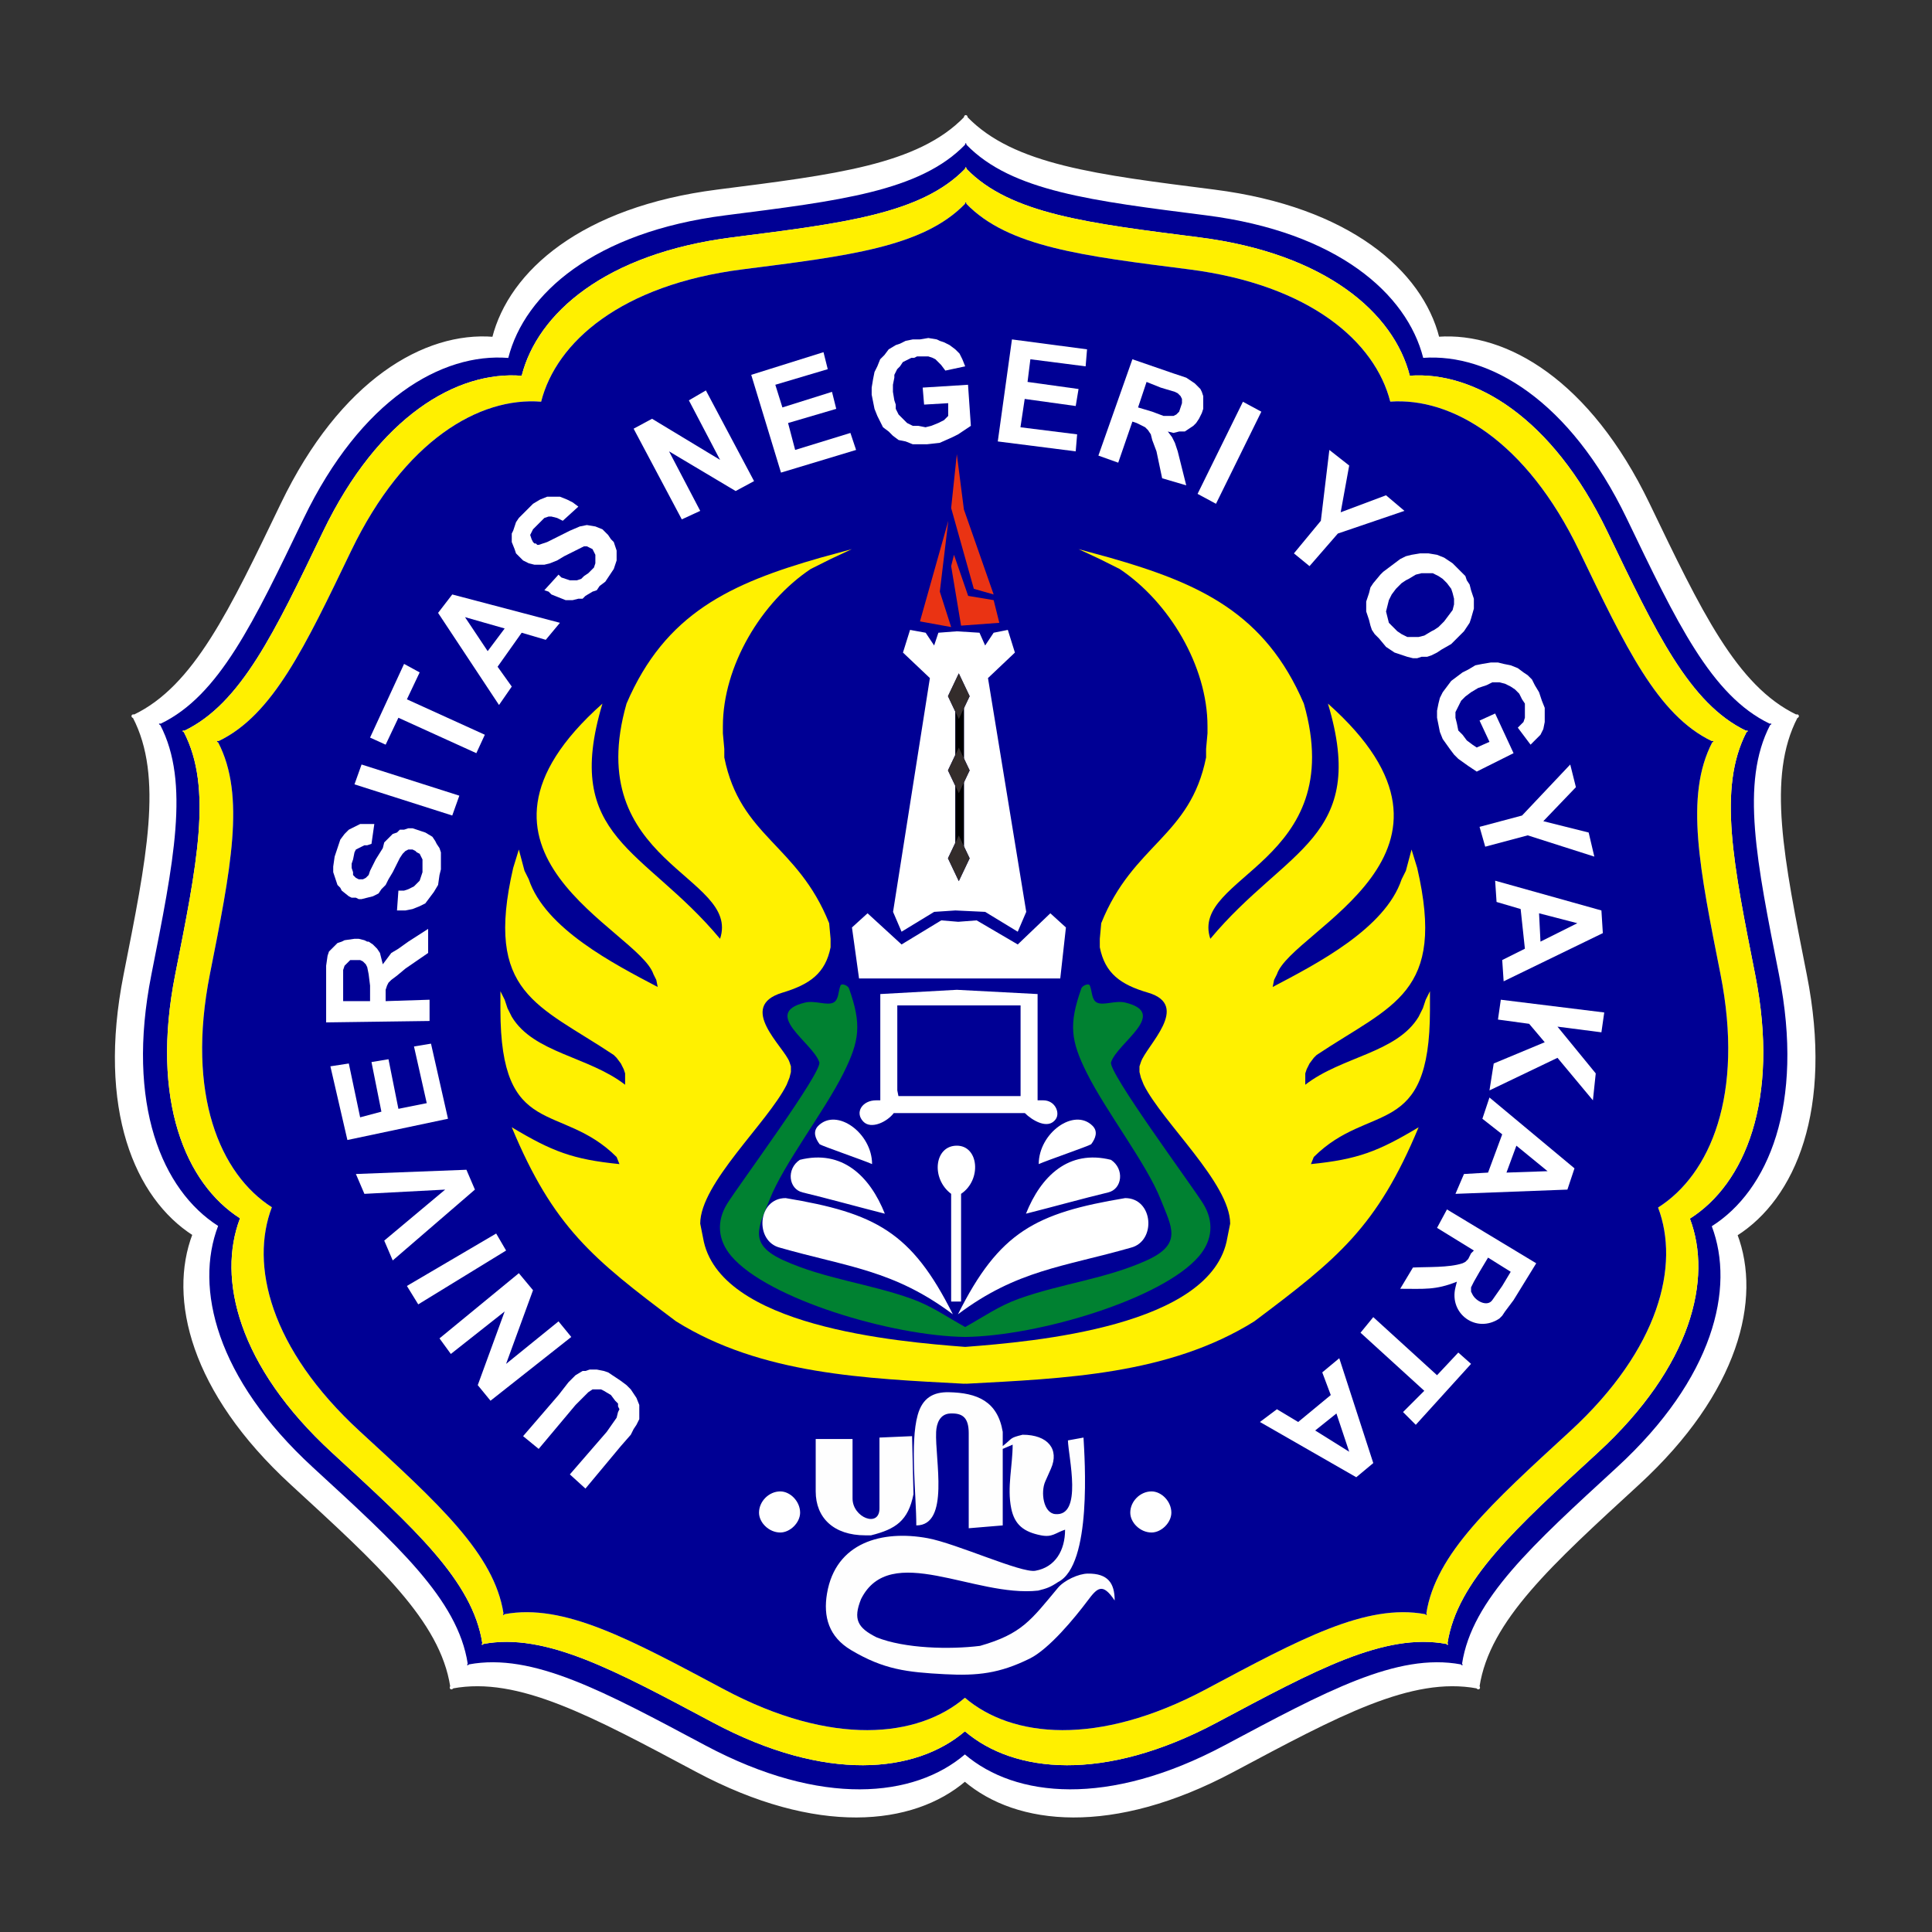 <?xml version="1.0" encoding="UTF-8"?>
<!DOCTYPE svg PUBLIC "-//W3C//DTD SVG 1.1//EN" "http://www.w3.org/Graphics/SVG/1.1/DTD/svg11.dtd">
<!-- Creator: CorelDRAW 2021.5 -->
<svg xmlns="http://www.w3.org/2000/svg" xml:space="preserve" width="5.512in" height="5.512in" version="1.1" style="shape-rendering:geometricPrecision; text-rendering:geometricPrecision; image-rendering:optimizeQuality; fill-rule:evenodd; clip-rule:evenodd"
viewBox="0 0 5511.81 5511.81"
 xmlns:xlink="http://www.w3.org/1999/xlink"
 xmlns:xodm="http://www.corel.com/coreldraw/odm/2003">
 <rect x="0" y="0" width="5511.81" height="5511.81" fill="#333333" stroke="none"/>
 <defs>
  <style type="text/css">
   <![CDATA[
    .str0 {stroke:white;stroke-width:6.94;stroke-miterlimit:2.613}
    .fil1 {fill:none}
    .fil6 {fill:#FEFEFE}
    .fil10 {fill:#332C2B}
    .fil3 {fill:#FFF000}
    .fil9 {fill:black}
    .fil2 {fill:#000094}
    .fil5 {fill:#008131}
    .fil8 {fill:#EA3313}
    .fil4 {fill:#FFF100}
    .fil7 {fill:white}
    .fil0 {fill:white}
   ]]>
  </style>
 </defs>
 <g id="Layer_x0020_1">
  <g id="UNY_x0020__x0028_Universitas_x0020_Negeri_x0020_Yogyakarta_x0029__x0020_Logo_x0020__x0028_CDR2020_x0029__x0020_-_x0020_Vector69Com.cdr">
   <path class="fil0 str0" d="M4103.03 964.19c194.45,-13.79 431.28,123.72 599.79,473.59 146.53,304.23 248.39,521.28 421.04,604.22 5.63,-1.87 6.89,1.94 1.27,3.82 -88.24,169.99 -39.35,404.72 26.19,735.98 75.76,383.01 -32.58,635.86 -197.85,740.58l-0.2 0.37c68.92,182.05 5.69,448.02 -279.67,710.26 -248.64,228.48 -426.82,388.93 -456.11,578.2 3.43,4.83 0.15,7.16 -3.28,2.32 -188.28,-35.13 -398.73,79.75 -696.74,238.55 -343.5,183.04 -616.28,153.45 -764.75,26.67 -148.48,126.78 -421.24,156.38 -764.75,-26.66 -298.01,-158.81 -508.46,-273.69 -696.74,-238.56 -3.44,4.84 -6.71,2.52 -3.28,-2.32 -29.3,-189.28 -207.47,-349.72 -456.12,-578.21 -285.93,-262.75 -348.83,-529.27 -279.25,-711.35 -164.62,-105.16 -272.3,-357.72 -196.72,-739.85 65.53,-331.27 114.43,-566 26.19,-735.99 -5.62,-1.88 -4.35,-5.69 1.27,-3.82 172.64,-82.93 274.5,-299.99 421.04,-604.22 169.43,-351.76 407.9,-488.89 602.93,-473.38l0.2 -0.09c48,-189.17 253.45,-370.82 639.34,-420.02 334.98,-42.7 573.11,-70.61 706.43,-208.12 0,-5.94 4.02,-5.94 4.02,0 133.32,137.51 371.46,165.42 706.43,208.12 385.8,49.19 591.25,230.77 639.31,419.9zm-39.54 52.52c188.75,-13.39 418.63,120.09 582.22,459.71 142.24,295.32 241.11,506.01 408.7,586.52 5.46,-1.82 6.69,1.88 1.23,3.7 -85.65,165.01 -38.19,392.86 25.42,714.42 73.54,371.79 -31.63,617.24 -192.04,718.89l-0.2 0.35c66.9,176.72 5.53,434.9 -271.47,689.44 -241.36,221.79 -414.31,377.53 -442.74,561.26 3.33,4.7 0.15,6.96 -3.19,2.26 -182.76,-34.11 -387.04,77.41 -676.33,231.56 -333.44,177.67 -598.22,148.95 -742.34,25.88 -144.13,123.07 -408.9,151.8 -742.34,-25.88 -289.28,-154.15 -493.56,-265.67 -676.33,-231.56 -3.33,4.7 -6.51,2.44 -3.19,-2.26 -28.44,-183.73 -201.39,-339.47 -442.75,-561.27 -277.55,-255.05 -338.61,-513.76 -271.06,-690.51 -159.8,-102.07 -264.32,-347.24 -190.96,-718.17 63.61,-321.56 111.07,-549.41 25.42,-714.42 -5.46,-1.82 -4.23,-5.52 1.23,-3.7 167.59,-80.5 266.46,-291.2 408.7,-586.52 164.46,-341.44 395.94,-474.56 585.26,-459.51l0.19 -0.09c46.6,-183.62 246.03,-359.96 620.61,-407.71 325.16,-41.44 556.31,-68.54 685.72,-202.02 0,-5.76 3.91,-5.76 3.91,0 129.41,133.48 360.57,160.58 685.73,202.02 374.5,47.75 573.93,224.02 620.58,407.6z"/>
   <path class="fil0 str0" d="M4063.49 1016.72c188.75,-13.39 418.63,120.09 582.22,459.71 142.24,295.32 241.11,506.01 408.7,586.52 5.46,-1.82 6.69,1.88 1.23,3.7 -85.65,165.01 -38.19,392.86 25.42,714.42 73.54,371.79 -31.63,617.24 -192.04,718.89l-0.2 0.35c66.9,176.72 5.53,434.9 -271.47,689.44 -241.36,221.79 -414.31,377.53 -442.74,561.26 3.33,4.7 0.15,6.96 -3.19,2.26 -182.76,-34.11 -387.04,77.41 -676.33,231.56 -333.44,177.67 -598.22,148.95 -742.34,25.88 -144.13,123.07 -408.9,151.8 -742.34,-25.88 -289.28,-154.15 -493.56,-265.67 -676.33,-231.56 -3.33,4.7 -6.51,2.44 -3.19,-2.26 -28.44,-183.73 -201.39,-339.47 -442.75,-561.27 -277.55,-255.05 -338.61,-513.76 -271.06,-690.51 -159.8,-102.07 -264.32,-347.24 -190.96,-718.17 63.61,-321.56 111.07,-549.41 25.42,-714.42 -5.46,-1.82 -4.23,-5.52 1.23,-3.7 167.59,-80.5 266.46,-291.2 408.7,-586.52 164.46,-341.44 395.94,-474.56 585.26,-459.51l0.19 -0.09c46.6,-183.62 246.03,-359.96 620.61,-407.71 325.16,-41.44 556.31,-68.54 685.72,-202.02 0,-5.76 3.91,-5.76 3.91,0 129.41,133.48 360.57,160.58 685.73,202.02 374.5,47.75 573.93,224.02 620.58,407.6zm-57.54 76.42c180.46,-12.8 400.25,114.81 556.65,439.52 135.99,282.35 230.53,483.79 390.75,560.76 5.22,-1.74 6.4,1.8 1.18,3.54 -81.89,157.76 -36.52,375.61 24.3,683.04 70.3,355.46 -30.24,590.13 -183.61,687.32l-0.19 0.33c63.96,168.96 5.29,415.8 -259.54,659.17 -230.76,212.05 -396.11,360.95 -423.3,536.61 3.18,4.49 0.14,6.65 -3.05,2.16 -174.73,-32.61 -370.04,74.01 -646.62,221.39 -318.79,169.87 -571.94,142.41 -709.74,24.74 -137.8,117.66 -390.94,145.13 -709.74,-24.74 -276.57,-147.38 -471.88,-254 -646.62,-221.39 -3.19,4.49 -6.23,2.33 -3.04,-2.16 -27.19,-175.66 -192.54,-324.56 -423.3,-536.61 -265.35,-243.85 -323.74,-491.19 -259.16,-660.18 -152.78,-97.59 -252.71,-331.98 -182.57,-686.63 60.81,-307.44 106.19,-525.28 24.3,-683.04 -5.22,-1.74 -4.04,-5.28 1.18,-3.54 160.22,-76.97 254.75,-278.41 390.75,-560.76 157.24,-326.45 378.56,-453.71 559.56,-439.33l0.19 -0.08c44.55,-175.56 235.22,-344.15 593.35,-389.8 310.88,-39.63 531.88,-65.54 655.61,-193.15 0,-5.5 3.73,-5.51 3.73,0 123.73,127.62 344.73,153.53 655.61,193.15 358.05,45.65 548.72,214.17 593.32,389.69z"/>
   <path class="fil0 str0" d="M4005.96 1093.14c180.46,-12.8 400.25,114.81 556.65,439.52 135.99,282.35 230.53,483.79 390.75,560.76 5.22,-1.74 6.4,1.8 1.18,3.54 -81.89,157.76 -36.52,375.61 24.3,683.04 70.3,355.46 -30.24,590.13 -183.61,687.32l-0.19 0.33c63.96,168.96 5.29,415.8 -259.54,659.17 -230.76,212.05 -396.11,360.95 -423.3,536.61 3.18,4.49 0.14,6.65 -3.05,2.16 -174.73,-32.61 -370.04,74.01 -646.62,221.39 -318.79,169.87 -571.94,142.41 -709.74,24.74 -137.8,117.66 -390.94,145.13 -709.74,-24.74 -276.57,-147.38 -471.88,-254 -646.62,-221.39 -3.19,4.49 -6.23,2.33 -3.04,-2.16 -27.19,-175.66 -192.54,-324.56 -423.3,-536.61 -265.35,-243.85 -323.74,-491.19 -259.16,-660.18 -152.78,-97.59 -252.71,-331.98 -182.57,-686.63 60.81,-307.44 106.19,-525.28 24.3,-683.04 -5.22,-1.74 -4.04,-5.28 1.18,-3.54 160.22,-76.97 254.75,-278.41 390.75,-560.76 157.24,-326.45 378.56,-453.71 559.56,-439.33l0.19 -0.08c44.55,-175.56 235.22,-344.15 593.35,-389.8 310.88,-39.63 531.88,-65.54 655.61,-193.15 0,-5.5 3.73,-5.51 3.73,0 123.73,127.62 344.73,153.53 655.61,193.15 358.05,45.65 548.72,214.17 593.32,389.69z"/>
   <path class="fil0 str0" d="M2753.59 3986.33l-4.18 0.23c-287.26,-15.52 -595.77,-26.39 -847.46,-183.69 -246.1,-184.59 -361.72,-277.86 -484.26,-571.92 118.79,71.26 179.85,94.8 317.27,108.53l-8.35 -20.87c-164.32,-164.2 -342.32,-48.38 -342.32,-434.16l0 -54.27 12.52 25.04 8.35 25.06 12.52 25.05c64.22,107 226.78,117 333.97,200.38l0 -12.52 0 -12.53 0 -8.34 -4.17 -12.53 -8.35 -16.69 -12.52 -16.7 -8.35 -8.35c-223.45,-148.97 -381.97,-180.37 -296.4,-551.05l16.69 -54.27 16.7 62.62 12.53 25.06c48.45,145.4 250.96,249.41 379.89,317.26l-4.18 -20.87 -8.35 -16.69c-43.85,-131.66 -644.25,-358.24 -150.28,-797.36 -119.46,398.06 122.87,424.66 346.49,692.99 62.19,-186.54 -409.91,-222.46 -275.53,-692.99 113.96,-265.78 305.78,-353.95 571.93,-429.98l91.85 -25.06 -62.62 29.22 -58.44 29.22c-145.4,96.95 -258.83,285.81 -258.83,463.39l0 20.87 4.17 45.93 0 25.05c46.96,234.43 215.43,254.83 308.93,488.43l4.17 45.92 0 25.06c-15.34,76.74 -61.09,109.28 -141.94,133.58 -136.11,40.92 6.29,160.78 20.87,204.56l4.17 12.53 0 16.7 -4.17 16.7 -8.35 20.87c-55.58,111.2 -254.65,290.57 -254.65,409.11l4.17 20.87 4.17 20.87c43.61,261.76 572.55,306.09 772.32,321.44 199.77,-15.36 728.7,-59.69 772.31,-321.44l4.17 -20.87 4.17 -20.87c0,-118.54 -199.07,-297.91 -254.65,-409.11l-8.36 -20.87 -4.17 -16.7 0 -16.7 4.17 -12.53c16.17,-48.5 148.98,-167.06 20.87,-204.56 -81.02,-23.71 -126.6,-56.84 -141.94,-133.58l0 -25.06 4.17 -45.92c93.5,-233.6 261.96,-254 308.93,-488.43l0 -25.05 4.17 -45.93 0 -20.87c0,-177.58 -113.43,-366.44 -258.83,-463.39l-58.44 -29.22 -62.62 -29.22 91.85 25.06c266.15,76.04 457.96,164.2 571.92,429.98 134.39,470.52 -337.71,506.44 -275.53,692.99 223.62,-268.33 465.95,-294.93 346.49,-692.99 493.97,439.12 -106.43,665.7 -150.28,797.36l-8.34 16.69 -4.19 20.87c128.94,-67.86 331.44,-171.87 379.89,-317.26l12.53 -25.06 16.7 -62.62 16.69 54.27c85.57,370.68 -72.94,402.08 -296.39,551.05l-8.35 8.35 -12.52 16.7 -8.35 16.69 -4.17 12.53 0 8.34 0 12.53 0 12.52c107.19,-83.38 269.76,-93.39 333.98,-200.38l12.52 -25.05 8.35 -25.06 12.52 -25.04 0 54.27c0,385.78 -178,269.96 -342.32,434.16l-8.35 20.87c137.43,-13.73 198.48,-37.27 317.28,-108.53 -122.54,294.06 -238.16,387.33 -484.26,571.92 -251.69,157.3 -560.2,168.17 -847.46,183.69l-4.18 -0.23z"/>
   <path class="fil0 str0" d="M2753.59 3819.58c-54.97,-30.54 -99.02,-62.16 -158.64,-83.49 -124.48,-44.56 -255.36,-58.3 -375.72,-112.72 -106.95,-48.35 -74.16,-97.35 -41.74,-179.51 41.57,-105.35 160.01,-257.62 217.08,-371.54 48.58,-96.98 54.06,-144.89 16.7,-250.48 -2.93,-8.28 -21.68,-16.46 -25.05,-8.36 -6.96,16.69 -4.73,41.96 -20.88,50.1 -19.21,9.7 -54.23,-7.05 -83.49,0 -129.88,31.32 22.67,118.09 41.74,175.33 12.64,25.26 -238.3,363.85 -271.35,417.47 -31.61,51.26 -28.32,106.59 12.53,154.46 107.76,126.28 472.78,235.12 688.81,237.89 216.04,-2.77 581.05,-111.61 688.81,-237.89 40.85,-47.87 44.14,-103.2 12.53,-154.46 -33.05,-53.63 -283.99,-392.21 -271.35,-417.47 19.07,-57.23 171.63,-144.01 41.74,-175.33 -29.26,-7.05 -64.28,9.7 -83.49,0 -16.15,-8.15 -13.93,-33.41 -20.88,-50.1 -3.37,-8.1 -22.11,0.08 -25.05,8.36 -37.35,105.58 -31.87,153.5 16.7,250.48 57.07,113.92 175.51,266.19 217.08,371.54 32.42,82.16 65.21,131.16 -41.74,179.51 -120.36,54.43 -251.24,68.16 -375.72,112.72 -59.62,21.33 -103.67,52.95 -158.63,83.49z"/>
   <path class="fil0 str0" d="M2609.56 4404.04c0,-91.2 -19,-243.22 4.17,-325.62 14.11,-50.17 45.91,-67.77 91.85,-66.8 82.7,1.75 143.51,26.09 158.64,116.89l0 41.74c30.59,-24.35 19.48,-23.66 58.44,-33.39 75,0 108.87,43.09 83.49,100.19 -5.57,12.52 -11.14,25.05 -16.7,37.57 -13.91,31.29 -5.68,92.66 29.22,96.01 81.87,7.86 39.3,-167.29 37.57,-217.07l45.93 -8.35c3.35,60.29 25.91,375.31 -75.15,425.81 -22.46,14.97 -32.76,18.62 -58.45,25.06 -187.72,20.85 -436.27,-145.96 -521.83,25.05 -23.65,59.16 -10.82,84.33 45.92,112.71 82.62,33.08 215.56,36.2 304.76,25.06 123.49,-35.31 150.11,-75.96 229.61,-171.17 18.04,-21.6 60.09,-41.41 87.66,-41.74 59.13,-0.7 79.32,27.7 79.32,79.32 -35.76,-53.7 -51.29,-37.37 -79.32,0 -38.74,51.68 -114.01,143.01 -171.15,171.16 -88.88,43.78 -153.51,51.09 -250.49,45.93 -111.46,-5.93 -179.04,-13.61 -275.52,-70.97 -65.58,-38.99 -82.68,-98.06 -70.98,-166.98 25.6,-150.69 162.53,-187.39 296.41,-162.81 84.39,15.5 275.69,103.34 317.27,96.02 58.81,-10.35 87.67,-59.97 87.67,-121.07 -29.06,9.68 -37.52,23.27 -70.97,16.69 -50.82,-10 -77.82,-31.22 -87.67,-79.31 -12.71,-62.08 4.17,-125.51 4.17,-187.86l-29.22 12.52 0 225.43 -100.19 8.34c0,-93.23 0,-186.46 0,-279.69 0,-46.54 -18.19,-59.94 -54.28,-58.44 -30.79,1.27 -40.6,29.44 -41.75,54.26 -3.74,81.09 40.92,275.53 -58.44,275.53zm-150.28 29.21c-93.13,0 -146.11,-51.68 -146.11,-129.41l0 -154.47 108.54 0c0,58.45 0,116.9 0,175.34 0,56.27 79.32,87.22 79.32,29.22l0 -208.74 96.02 -4.17 4.17 171.15c-15.59,78.02 -52.23,102.81 -125.24,121.06l-16.7 0z"/>
   <polygon class="fil0 str0" points="1918.66,1440.03 1776.72,1172.86 1831,1143.63 2031.38,1264.69 1939.54,1089.37 1989.64,1060.14 2131.57,1327.32 2077.3,1356.54 1881.09,1239.65 1972.94,1414.99 "/>
   <polygon class="fil0 str0" points="2210.89,1302.27 2123.22,1014.22 2336.13,947.43 2348.66,997.52 2194.19,1043.44 2215.07,1110.24 2361.18,1064.32 2373.7,1114.41 2231.77,1156.16 2252.64,1235.48 2415.45,1185.39 2432.15,1235.48 "/>
   <polygon class="fil0 str0" points="2632.54,1101.88 2628.35,1051.79 2761.94,1043.44 2770.3,1164.5 2757.77,1172.86 2745.24,1181.2 2732.73,1189.56 2716.03,1197.9 2678.45,1214.6 2640.88,1218.78 2620.01,1218.78 2599.13,1218.78 2578.26,1210.43 2557.39,1206.26 2540.69,1193.73 2528.17,1181.2 2511.47,1168.69 2503.11,1151.98 2494.77,1135.28 2486.41,1114.41 2482.24,1093.54 2478.07,1072.67 2478.07,1051.79 2482.24,1026.75 2486.41,1005.87 2494.77,989.17 2503.11,968.3 2515.64,955.77 2528.17,939.07 2549.04,926.56 2561.56,922.37 2578.26,914.03 2599.13,909.85 2620.01,909.85 2645.05,905.68 2670.11,909.85 2678.45,914.03 2690.98,918.2 2699.33,922.37 2707.67,926.56 2724.37,939.07 2736.9,951.6 2745.24,968.3 2753.6,989.17 2695.15,1001.69 2682.63,985 2674.28,976.65 2665.93,968.3 2657.58,964.13 2645.05,959.94 2636.71,959.94 2624.18,959.94 2611.66,959.94 2603.31,964.13 2594.96,964.13 2586.61,968.3 2578.26,972.47 2569.92,976.65 2561.56,989.17 2553.22,997.52 2549.04,1005.87 2544.86,1014.22 2544.86,1022.56 2540.69,1043.44 2540.69,1064.32 2544.86,1089.37 2549.04,1101.88 2549.04,1114.41 2557.39,1131.11 2569.92,1143.63 2582.43,1156.16 2599.13,1164.5 2615.83,1164.5 2636.71,1168.69 2653.41,1164.5 2674.28,1156.16 2690.98,1147.81 2703.5,1135.28 2703.5,1097.71 "/>
   <polygon class="fil0 str0" points="2849.61,1210.43 2891.37,909.85 3112.61,939.07 3108.44,989.17 2945.63,968.3 2937.28,1035.09 3087.57,1055.96 3079.22,1106.07 2928.93,1085.19 2916.41,1168.69 3083.39,1189.56 3079.22,1239.65 "/>
   <path class="fil0 str0" d="M3146.01 1252.18l100.19 -283.88 121.06 41.75 37.57 12.52 25.05 16.7 8.35 8.35 8.34 8.35 4.17 8.35 4.17 12.52 0 12.53 0 12.52 0 12.53 -4.17 12.53 -8.34 16.69 -8.36 12.53 -8.34 8.35 -12.53 8.35 -12.52 8.34 -16.7 0 -16.7 4.19 -16.7 -4.19 12.53 16.7 8.34 16.7 8.35 25.05 8.35 33.4 16.7 66.79 -70.97 -20.87 -16.69 -79.32 -12.53 -33.39 -4.17 -16.7 -8.35 -12.53 -8.35 -8.35 -8.34 -4.18 -16.7 -8.35 -12.53 -4.17 -41.75 121.06 -58.44 -20.87zm116.89 -141.94l41.74 12.52 33.4 12.53 16.69 0 12.53 0 8.36 -4.17 8.34 -8.35 4.17 -12.52 4.17 -12.53 0 -12.52 -4.17 -8.35 -4.17 -4.17 -4.17 -4.17 -8.35 -4.17 -41.74 -12.53 -41.75 -16.7 -25.04 75.15z"/>
   <polygon class="fil0 str0" points="3438.24,1364.89 3571.83,1093.54 3626.1,1122.76 3492.51,1394.11 "/>
   <polygon class="fil0 str0" points="3722.12,1540.22 3801.44,1444.2 3826.48,1235.48 3884.93,1281.39 3859.88,1419.16 3993.47,1369.07 4047.74,1414.99 3851.53,1481.78 3768.04,1577.8 "/>
   <path class="fil0 str0" d="M4001.82 1581.97l16.69 -12.52 16.7 -12.53 16.7 -8.35 16.7 -4.18 25.04 -4.17 25.05 0 25.06 4.17 20.87 8.35 12.52 8.35 12.53 8.35 12.52 12.52 12.53 12.53 12.53 12.52 4.17 12.53 8.34 12.53 4.19 16.69 4.17 12.53 4.17 12.53 0 29.22 -8.34 29.23 -4.19 12.52 -8.34 12.53 -8.35 12.52 -12.53 12.53 -12.53 12.53 -12.52 12.52 -29.23 16.7 -12.52 8.35 -16.7 8.35 -12.53 4.17 -16.7 0 -12.52 4.17 -12.53 0 -16.7 -4.17 -12.52 -4.17 -12.53 -4.17 -12.53 -4.17 -12.52 -8.35 -12.53 -8.34 -20.87 -25.05 -4.17 -4.18 -8.35 -8.35 -8.35 -12.53 -4.17 -12.52 -4.17 -16.7 -4.18 -12.53 -4.17 -12.52 0 -29.23 4.17 -12.52 4.18 -12.53 4.17 -16.7 8.35 -12.53 20.87 -25.05 8.35 -8.35 16.7 -12.53zm37.56 45.92l-16.69 16.7 -12.53 16.7 -8.34 16.7 -4.19 16.7 -4.17 16.7 4.17 16.69 4.19 16.7 12.52 12.53 12.53 12.52 12.52 8.35 16.7 8.35 16.7 0 16.7 0 16.7 -4.17 20.87 -12.53 8.35 -4.17 12.53 -8.35 16.7 -16.7 12.52 -16.7 12.53 -16.7 4.17 -16.69 0 -16.7 -4.17 -16.7 -4.17 -12.53 -12.53 -16.7 -12.53 -12.52 -12.52 -8.35 -16.7 -8.35 -16.7 0 -16.7 0 -16.7 4.17 -20.87 12.53 -8.35 4.17 -12.53 8.35z"/>
   <polygon class="fil0 str0" points="4269,2032.84 4314.92,2011.96 4369.19,2128.85 4260.64,2183.12 4248.12,2174.78 4235.59,2166.42 4206.38,2145.55 4193.85,2133.02 4181.32,2116.33 4160.45,2087.1 4152.11,2066.23 4147.93,2045.35 4143.76,2024.48 4143.76,2003.61 4147.93,1982.74 4152.11,1966.04 4160.45,1949.34 4172.98,1932.65 4185.5,1915.94 4202.2,1903.42 4218.9,1890.89 4235.59,1882.55 4256.47,1870.02 4277.34,1865.85 4302.39,1861.67 4323.26,1861.67 4339.96,1865.85 4360.83,1870.02 4381.71,1878.37 4398.41,1890.89 4410.93,1899.24 4423.45,1911.77 4431.81,1928.46 4444.33,1949.34 4452.68,1974.39 4461.03,1995.26 4461.03,2016.14 4461.03,2028.66 4461.03,2037.01 4456.85,2057.88 4448.51,2074.58 4435.98,2087.1 4427.63,2095.46 4419.28,2103.8 4381.71,2053.71 4390.06,2045.35 4398.41,2037.01 4402.58,2024.48 4402.58,2016.14 4402.58,1995.26 4402.58,1982.74 4394.24,1970.21 4385.89,1953.52 4373.36,1940.99 4360.83,1932.65 4344.14,1924.29 4327.44,1920.12 4306.57,1920.12 4298.22,1924.29 4289.87,1928.46 4264.82,1936.82 4243.95,1949.34 4227.25,1961.87 4214.72,1974.39 4206.38,1991.08 4198.02,2007.78 4198.02,2024.48 4202.2,2041.19 4206.38,2062.06 4218.9,2074.58 4231.43,2091.28 4248.12,2103.8 4260.64,2112.15 4298.22,2095.46 "/>
   <polygon class="fil0 str0" points="4269,2345.93 4394.24,2312.53 4536.17,2162.25 4552.87,2229.04 4456.85,2329.23 4590.44,2362.63 4607.15,2433.59 4410.93,2370.98 4285.7,2404.38 "/>
   <path class="fil0 str0" d="M4339.96 2800.97l-4.17 -62.63 66.79 -33.39 -12.52 -116.89 -70.98 -20.87 -4.17 -62.62 313.1 87.66 4.17 66.8 -292.23 141.94zm108.55 -116.89l108.54 -54.27 -112.72 -29.22 4.18 83.49z"/>
   <polygon class="fil0 str0" points="4331.61,2855.24 4636.37,2892.81 4628.02,2951.26 4498.6,2934.56 4611.32,3072.32 4602.96,3151.64 4498.6,3026.4 4298.22,3122.42 4310.74,3043.1 4461.03,2980.47 4415.11,2926.21 4323.26,2913.68 "/>
   <path class="fil0 str0" d="M4198.02 3427.17l25.06 -58.44 70.96 -4.17 41.74 -112.72 -58.44 -45.92 20.87 -62.62 250.48 208.73 -20.87 62.62 -329.8 12.53zm150.29 -62.62l121.07 -4.18 -91.85 -75.14 -29.22 79.32z"/>
   <path class="fil0 str0" d="M4172.98 3473.09l263 158.64 -66.79 108.54 -25.05 33.4 -8.35 12.52 -8.34 8.35c-67.89,45.24 -148.91,-13.86 -129.42,-91.85l4.17 -16.7c-63.08,25.26 -96.37,20.87 -166.98,20.87l37.57 -62.62c42.4,-2.23 106.21,0.78 146.11,-12.52l8.35 -4.17 8.34 -8.35 8.36 -16.7 8.34 -8.35 -108.54 -66.79 29.22 -54.28zm121.07 141.94l-25.05 41.75 -16.7 29.22 -8.34 16.7 0 12.53 4.17 8.35c10.07,20.16 44.01,37.33 58.45,16.7l29.22 -41.75 25.05 -41.74 -66.79 -41.75z"/>
   <polygon class="fil0 str0" points="3955.89,3790.36 4143.76,3961.52 4206.38,3894.73 4243.95,3928.12 4081.13,4107.63 4043.57,4070.06 4106.19,4007.44 3918.32,3836.28 "/>
   <path class="fil0 str0" d="M3621.93 4099.28l50.09 -37.57 62.62 37.57 96.02 -79.32 -25.05 -66.79 50.09 -41.74 100.19 308.92 -50.09 41.74 -283.88 -162.81zm162.81 25.05l100.19 62.62 -37.57 -112.71 -62.62 50.09z"/>
   <polygon class="fil0 str0" points="1634.79,4295.5 1588.87,4253.75 1697.41,4128.5 1726.63,4086.76 1730.81,4070.06 1734.98,4061.71 1730.81,4053.37 1730.81,4045.01 1722.46,4036.67 1709.93,4019.96 1689.06,4007.44 1680.72,4003.26 1672.36,4003.26 1655.66,4003.26 1643.14,4011.62 1626.44,4028.31 1605.57,4049.19 1497.02,4178.6 1451.1,4141.03 1555.47,4019.96 1584.7,3982.39 1605.57,3961.52 1626.44,3948.99 1634.79,3948.99 1647.31,3944.82 1668.19,3944.82 1689.06,3948.99 1701.59,3953.17 1714.11,3961.52 1739.15,3978.22 1755.85,3990.75 1768.38,4003.26 1785.08,4028.31 1793.43,4049.19 1793.43,4061.71 1793.43,4070.06 1793.43,4090.94 1789.25,4099.28 1785.08,4107.63 1776.72,4120.16 1768.38,4136.86 1739.15,4170.25 "/>
   <polygon class="fil0 str0" points="1593.04,3848.81 1355.09,4036.67 1317.52,3990.75 1396.83,3773.67 1238.2,3898.9 1204.8,3852.98 1438.59,3660.94 1480.33,3711.04 1401.01,3928.12 1555.47,3802.88 "/>
   <polygon class="fil0 str0" points="1401.01,3594.15 1142.18,3752.79 1108.78,3698.52 1371.78,3544.05 "/>
   <polygon class="fil0 str0" points="1309.17,3414.64 1067.04,3623.37 1041.99,3564.93 1221.5,3414.64 983.54,3427.17 958.5,3368.72 1284.12,3356.2 "/>
   <polygon class="fil0 str0" points="1229.85,3205.91 933.44,3268.53 883.35,3051.45 937.63,3043.1 971.02,3201.73 1033.64,3185.04 1004.42,3038.92 1054.51,3030.57 1083.74,3176.69 1167.23,3159.98 1129.65,2993 1179.76,2984.66 "/>
   <path class="fil0 str0" d="M1175.57 2917.85l-304.75 4.18 0 -125.24 0 -41.75 4.18 -29.22 4.17 -12.53 8.34 -8.35 8.36 -8.35 8.34 -8.35 12.53 -4.17 8.35 -4.17 29.23 -4.19 12.52 0 16.7 4.19 8.35 4.17 4.18 0 12.52 8.35 12.53 12.53 8.35 12.52 4.17 16.7 4.18 16.7 12.52 -16.7 12.53 -16.7 20.87 -12.52 29.22 -20.87 58.44 -37.57 0 70.96 -66.79 45.93 -25.05 20.87 -16.7 12.52 -8.35 8.35 -4.17 8.35 -4.17 12.53 0 20.87 0 12.52 129.41 -4.17 0 62.62zm-175.33 -58.44l0 -45.92 -4.17 -33.39 -4.18 -20.87 -4.17 -8.36 -8.35 -8.34 -8.35 -4.19 -12.52 0 -16.7 0 -4.17 4.19 -4.18 4.17 -8.35 8.34 -4.17 12.53 0 45.92 0 45.92 79.32 0z"/>
   <polygon class="fil0 str0" points="1079.56,2592.23 1083.74,2533.79 1100.44,2533.79 1112.96,2529.61 1121.31,2525.44 1129.65,2521.27 1138.01,2512.91 1146.35,2504.57 1150.53,2492.04 1154.7,2479.52 1154.7,2467 1154.7,2454.47 1154.7,2441.95 1150.53,2433.59 1146.35,2425.25 1138.01,2421.08 1133.83,2416.91 1125.48,2412.72 1112.96,2412.72 1104.61,2416.91 1100.44,2421.08 1096.26,2425.25 1087.91,2437.78 1067.04,2479.52 1054.51,2500.4 1046.17,2517.1 1033.64,2529.61 1025.29,2542.14 1008.59,2550.49 991.89,2554.66 975.2,2558.84 966.84,2558.84 958.5,2554.66 945.97,2554.66 937.63,2550.49 916.75,2533.79 912.57,2525.44 904.22,2517.1 900.05,2504.57 895.88,2492.04 891.7,2479.52 891.7,2462.82 895.88,2433.59 904.22,2408.55 908.4,2396.03 912.57,2383.5 925.1,2366.8 937.63,2354.28 945.97,2350.11 954.33,2345.93 971.02,2337.59 991.89,2337.59 1012.76,2337.59 1004.42,2396.03 991.89,2400.2 983.54,2400.2 975.2,2404.38 966.84,2408.55 958.5,2412.72 954.33,2421.08 950.15,2441.95 945.97,2454.47 945.97,2467 950.15,2479.52 950.15,2487.87 958.5,2496.22 966.84,2500.4 979.37,2500.4 987.72,2496.22 996.07,2487.87 1000.24,2475.34 1016.94,2441.95 1037.82,2408.55 1041.99,2391.85 1050.33,2383.5 1058.69,2375.15 1067.04,2366.8 1079.56,2362.63 1087.91,2354.28 1100.44,2354.28 1112.96,2350.11 1125.48,2350.11 1138.01,2354.28 1150.53,2358.46 1163.06,2362.63 1183.93,2375.15 1192.28,2387.68 1196.46,2396.03 1204.8,2408.55 1208.97,2421.08 1208.97,2437.78 1208.97,2454.47 1208.97,2471.17 1204.8,2487.87 1200.63,2517.1 1188.1,2537.97 1175.57,2554.66 1163.06,2571.36 1146.35,2579.72 1125.48,2588.06 1104.61,2592.23 "/>
   <polygon class="fil0 str0" points="1242.37,2312.53 954.33,2220.69 975.2,2162.25 1263.25,2254.09 "/>
   <polygon class="fil0 str0" points="1313.34,2128.85 1083.74,2024.48 1046.17,2103.8 1000.24,2082.93 1100.44,1865.85 1146.35,1890.89 1108.78,1970.21 1338.39,2074.58 "/>
   <path class="fil0 str0" d="M1559.65 1744.78l-41.76 50.1 -70.96 -20.87 -70.98 100.19 41.75 58.44 -37.56 54.26 -179.51 -271.35 41.74 -54.28 317.28 83.49zm-162.82 16.7l-116.88 -33.4 66.79 100.19 50.09 -66.79z"/>
   <polygon class="fil0 str0" points="1513.72,1648.76 1555.47,1602.84 1563.82,1611.2 1576.34,1615.37 1588.87,1619.54 1601.4,1619.54 1609.74,1619.54 1622.27,1615.37 1630.61,1607.02 1643.14,1598.67 1647.31,1594.5 1651.49,1590.33 1659.83,1581.97 1664.02,1569.45 1664.02,1561.1 1664.02,1552.75 1664.02,1544.4 1659.83,1536.05 1655.66,1527.7 1647.31,1523.52 1638.96,1519.35 1630.61,1519.35 1613.91,1527.7 1572.17,1548.58 1551.3,1561.1 1530.42,1569.45 1513.72,1573.63 1501.2,1573.63 1484.5,1573.63 1467.8,1569.45 1451.1,1561.1 1438.59,1548.58 1430.23,1540.22 1426.06,1527.7 1417.7,1506.82 1417.7,1494.31 1417.7,1481.78 1421.89,1473.43 1426.06,1460.91 1430.23,1448.39 1438.59,1435.86 1463.63,1410.81 1471.98,1402.46 1480.33,1394.11 1501.2,1381.59 1522.08,1373.24 1542.95,1373.24 1551.3,1373.24 1559.65,1373.24 1580.52,1381.59 1588.87,1385.76 1597.21,1389.94 1613.91,1402.46 1568,1444.2 1559.65,1440.03 1551.3,1435.86 1534.59,1431.69 1526.25,1431.69 1513.72,1435.86 1505.38,1444.2 1497.02,1452.56 1480.33,1469.26 1476.15,1477.61 1471.98,1485.95 1476.15,1498.48 1480.33,1506.82 1484.5,1511 1488.68,1511 1492.85,1515.18 1497.02,1515.18 1509.55,1511 1522.08,1506.82 1555.47,1490.13 1588.87,1473.43 1618.09,1460.91 1638.96,1456.73 1664.02,1460.91 1684.89,1469.26 1693.23,1477.61 1701.59,1485.95 1709.93,1498.48 1718.28,1506.82 1722.46,1519.35 1726.63,1531.88 1726.63,1544.4 1726.63,1561.1 1722.46,1573.63 1718.28,1586.14 1701.59,1611.2 1693.23,1623.72 1676.54,1636.24 1668.19,1648.76 1655.66,1652.94 1634.79,1665.46 1626.44,1673.81 1613.91,1673.81 1597.21,1677.99 1576.34,1677.99 1555.47,1669.65 1534.59,1661.29 1526.25,1652.94 "/>
   <polyline class="fil1 str0" points="3342.6,3489.79 3350.95,3510.66 3350.95,3531.54 3350.95,3548.23 3346.78,3556.58 3342.6,3569.11 3334.26,3581.63 3321.73,3598.33 3313.38,3606.68 3300.85,3610.85 3279.98,3623.37 3254.93,3631.72 3204.84,3652.6 3150.57,3665.12 3100.47,3677.65 3050.38,3690.17 2996.11,3706.86 2908.44,3740.26 2866.69,3756.96 2820.77,3773.67 2770.68,3798.71 2745.63,3807.06 2724.76,3819.58 "/>
   <polygon class="fil0 str0" points="2728.93,2792.62 2440.88,2792.62 2420.01,2642.33 2465.93,2600.59 2566.12,2692.43 2683.01,2621.46 2733.1,2625.63 2787.37,2621.46 2908.44,2692.43 3004.46,2600.59 3050.38,2642.33 3033.68,2792.62 "/>
   <path class="fil0 str0" d="M2724.76 2592.23l-62.62 4.18 -96.02 58.44 -25.04 -58.44 108.53 -688.82 -79.32 -75.13 20.87 -66.8 45.92 8.36 25.06 37.57 12.52 -37.57 54.28 -4.19 66.79 4.19 16.7 37.57 25.05 -37.57 41.74 -8.36 20.87 66.8 -79.32 75.13 112.72 688.82 -25.04 58.44 -96.02 -58.44 -87.66 -4.18zm10.02 -698.52l15.97 33.64 15.98 33.63 -15.98 33.64 -0.95 2 0 147.36 0.95 2 15.98 33.63 -15.98 33.64 -0.95 2 0 187.72 0.95 2 15.98 33.64 -15.98 33.64 -15.97 33.63 -15.98 -33.63 -15.98 -33.64 15.98 -33.64 5.96 -12.54 0 -166.63 -5.96 -12.54 -15.98 -33.64 15.98 -33.63 5.96 -12.54 0 -126.27 -5.96 -12.54 -15.98 -33.64 15.98 -33.63 15.98 -33.64z"/>
   <path class="fil0 str0" d="M2741.46 3427.17l0 317.27 -29.23 0 0 -317.27c-60.19,-45.15 -49.5,-141.94 16.7,-141.94 64.73,0 73.98,100.79 12.53,141.94z"/>
   <path class="fil0 str0" d="M2854.17 1744.78l-112.71 8.35 -29.23 -175.33 8.35 -33.4 41.75 121.06 75.14 12.53 16.7 66.79zm-150.28 -300.57l-83.49 296.4 91.83 16.7 -33.4 -104.36 25.06 -208.74zm25.04 -196.2l-16.7 158.63 66.79 237.96 58.45 16.7 -87.67 -250.47 -20.87 -162.81z"/>
   <path class="fil0 str0" d="M2728.93 2826.02l-225.43 12.52 0 313.11 -12.53 0c-40.09,0 -63.69,35.35 -37.58,62.62 22.91,23.93 70.33,0.84 89.76,-25.06l386.16 0c20.87,20.87 69.5,51.18 91.83,16.7 11.91,-18.39 -2.83,-54.27 -37.56,-54.27l-16.7 0 0 -313.11 -237.96 -12.52zm-172 313.09l-3.34 -16.69 0 -250.49 175.34 0 187.86 0 0 250.49 0 16.69 -359.86 0z"/>
   <polygon class="fil0 str0" points="2724.76,1945.17 2749.8,1945.17 2749.8,2467 2724.76,2467 "/>
   <polygon class="fil0 str0" points="2734.78,1893.72 2750.75,1927.35 2766.73,1960.99 2750.75,1994.62 2734.78,2028.26 2718.8,1994.62 2702.82,1960.99 2718.8,1927.35 "/>
   <polygon class="fil0 str0" points="2734.78,2112.35 2750.75,2145.98 2766.73,2179.62 2750.75,2213.25 2734.78,2246.89 2718.8,2213.25 2702.82,2179.62 2718.8,2145.98 "/>
   <polygon class="fil0 str0" points="2734.78,2371.34 2750.75,2404.97 2766.73,2438.61 2750.75,2472.24 2734.78,2505.87 2718.8,2472.24 2702.82,2438.61 2718.8,2404.97 "/>
   <path class="fil0 str0" d="M2717.23 3782.01c-174.35,-130.74 -310.06,-139.25 -509.31,-196.22 -75.69,-18.91 -66.65,-146.11 16.7,-146.11 264.14,44.01 371.05,99.28 492.61,342.33zm-237.95 -442.52c-22.7,-10.31 -145.85,-52.69 -154.47,-58.44 -13.02,-17.34 -20.76,-37.65 -4.17,-54.26 54.45,-54.53 158.64,21.46 158.64,112.7zm37.57 146.12c-64.76,-16.2 -179.01,-47.72 -242.13,-62.63 -41.68,-9.84 -48.68,-69.12 -8.36,-96.01 124.9,-31.24 206.17,47.83 250.49,158.64z"/>
   <path class="fil0 str0" d="M2732.29 3782.01c174.35,-130.74 310.06,-139.25 509.31,-196.22 75.69,-18.91 66.65,-146.11 -16.7,-146.11 -264.14,44.01 -371.05,99.28 -492.61,342.33zm237.95 -442.52c22.7,-10.31 145.85,-52.69 154.46,-58.44 13.02,-17.34 20.76,-37.65 4.17,-54.26 -54.45,-54.53 -158.64,21.46 -158.64,112.7zm-37.57 146.12c64.76,-16.2 179.01,-47.72 242.13,-62.63 41.68,-9.84 48.68,-69.12 8.35,-96.01 -124.9,-31.24 -206.17,47.83 -250.48,158.64z"/>
   <path class="fil0 str0" d="M2271.42 4366.46c0,33.4 -29.22,62.62 -62.62,62.62 -37.57,0 -66.79,-29.22 -66.79,-62.62 0,-37.57 29.22,-66.79 66.79,-66.79 33.4,0 62.62,29.22 62.62,66.79z"/>
   <path class="fil0 str0" d="M3365.18 4366.46c0,33.4 -29.22,62.62 -62.62,62.62 -37.56,0 -66.79,-29.22 -66.79,-62.62 0,-37.57 29.23,-66.79 66.79,-66.79 33.4,0 62.62,29.22 62.62,66.79z"/>
   <path class="fil0 str0" d="M2267.25 4366.46c0,29.23 -29.22,58.44 -58.44,58.44 -33.39,0 -62.62,-29.22 -62.62,-58.44 0,-33.39 29.23,-62.62 62.62,-62.62 29.23,0 58.44,29.22 58.44,62.62z"/>
   <path class="fil0 str0" d="M3361.01 4366.46c0,29.23 -29.22,58.44 -58.45,58.44 -33.39,0 -62.62,-29.22 -62.62,-58.44 0,-33.39 29.23,-62.62 62.62,-62.62 29.23,0 58.45,29.22 58.45,62.62z"/>
  </g>
  <g id="UNY_x0020__x0028_Universitas_x0020_Negeri_x0020_Yogyakarta_x0029__x0020_Logo_x0020__x0028_CDR2020_x0029__x0020_-_x0020_Vector69Com.cdr_0">
   <path class="fil2" d="M4060.3 1020.95c188.3,-13.35 417.62,119.8 580.8,458.59 141.89,294.6 240.53,504.78 407.7,585.09 5.45,-1.81 6.67,1.87 1.23,3.7 -85.44,164.61 -38.1,391.91 25.35,712.68 73.36,370.89 -31.55,615.73 -191.58,717.14l-0.19 0.36c66.74,176.29 5.51,433.83 -270.81,687.77 -240.77,221.25 -413.3,376.61 -441.67,559.89 3.31,4.68 0.15,6.93 -3.18,2.25 -182.31,-34.02 -386.1,77.22 -674.68,231 -332.63,177.24 -596.77,148.59 -740.54,25.82 -143.78,122.77 -407.91,151.43 -740.54,-25.81 -288.58,-153.78 -492.36,-265.02 -674.68,-231 -3.33,4.69 -6.5,2.43 -3.18,-2.25 -28.37,-183.29 -200.9,-338.65 -441.67,-559.9 -276.87,-254.43 -337.79,-512.51 -270.41,-688.83 -159.41,-101.83 -263.68,-346.39 -190.49,-716.43 63.46,-320.78 110.8,-548.07 25.36,-712.68 -5.44,-1.82 -4.22,-5.51 1.23,-3.7 167.18,-80.31 265.81,-290.49 407.7,-585.09 164.06,-340.62 394.98,-473.41 583.84,-458.39l0.2 -0.09c46.48,-183.17 245.43,-359.08 619.1,-406.72 324.37,-41.35 554.96,-68.38 684.06,-201.53 0,-5.75 3.89,-5.75 3.89,0 129.1,133.15 359.7,160.18 684.06,201.53 373.59,47.63 572.53,223.47 619.07,406.6zm-38.29 50.86c182.77,-12.97 405.38,116.29 563.78,445.15 137.74,285.97 233.48,489.99 395.76,567.95 5.29,-1.76 6.48,1.82 1.19,3.59 -82.94,159.79 -36.98,380.42 24.61,691.79 71.21,360.02 -30.62,597.69 -185.96,696.13l-0.19 0.34c64.78,171.13 5.35,421.13 -262.87,667.61 -233.72,214.77 -401.2,365.58 -428.72,543.49 3.22,4.55 0.14,6.74 -3.09,2.19 -176.98,-33.02 -374.79,74.96 -654.91,224.23 -322.88,172.05 -579.28,144.24 -718.83,25.06 -139.56,119.17 -395.95,146.99 -718.83,-25.06 -280.12,-149.27 -477.93,-257.26 -654.91,-224.23 -3.23,4.55 -6.31,2.36 -3.09,-2.19 -27.54,-177.91 -195.01,-328.72 -428.73,-543.5 -268.76,-246.97 -327.89,-497.49 -262.48,-668.64 -154.74,-98.84 -255.95,-336.24 -184.91,-695.44 61.59,-311.38 107.56,-532.01 24.61,-691.8 -5.28,-1.76 -4.09,-5.35 1.2,-3.59 162.28,-77.96 258.02,-281.98 395.76,-567.95 159.26,-330.63 383.41,-459.53 566.73,-444.96l0.19 -0.08c45.12,-177.81 238.24,-348.56 600.96,-394.8 314.86,-40.13 538.7,-66.37 664.02,-195.63 0,-5.57 3.78,-5.57 3.78,0 125.31,129.26 349.15,155.5 664.02,195.63 362.64,46.24 555.75,216.92 600.93,394.69z"/>
   <path class="fil3" d="M4022.02 1071.81c182.77,-12.97 405.38,116.29 563.78,445.15 137.74,285.97 233.48,489.99 395.76,567.95 5.29,-1.76 6.48,1.82 1.19,3.59 -82.94,159.79 -36.98,380.42 24.61,691.79 71.21,360.02 -30.62,597.69 -185.96,696.13l-0.19 0.34c64.78,171.13 5.35,421.13 -262.87,667.61 -233.72,214.77 -401.2,365.58 -428.72,543.49 3.22,4.55 0.14,6.74 -3.09,2.19 -176.98,-33.02 -374.79,74.96 -654.91,224.23 -322.88,172.05 -579.28,144.24 -718.83,25.06 -139.56,119.17 -395.95,146.99 -718.83,-25.06 -280.12,-149.27 -477.93,-257.26 -654.91,-224.23 -3.23,4.55 -6.31,2.36 -3.09,-2.19 -27.54,-177.91 -195.01,-328.72 -428.73,-543.5 -268.76,-246.97 -327.89,-497.49 -262.48,-668.64 -154.74,-98.84 -255.95,-336.24 -184.91,-695.44 61.59,-311.38 107.56,-532.01 24.61,-691.8 -5.28,-1.76 -4.09,-5.35 1.2,-3.59 162.28,-77.96 258.02,-281.98 395.76,-567.95 159.26,-330.63 383.41,-459.53 566.73,-444.96l0.19 -0.08c45.12,-177.81 238.24,-348.56 600.96,-394.8 314.86,-40.13 538.7,-66.37 664.02,-195.63 0,-5.57 3.78,-5.57 3.78,0 125.31,129.26 349.15,155.5 664.02,195.63 362.64,46.24 555.75,216.92 600.93,394.69zm-55.71 74c174.75,-12.4 387.57,111.18 539.02,425.6 131.69,273.41 223.22,468.47 378.37,543 5.06,-1.69 6.2,1.74 1.15,3.43 -79.3,152.77 -35.36,363.71 23.53,661.41 68.08,344.21 -29.28,571.44 -177.8,665.56l-0.18 0.32c61.94,163.61 5.12,402.63 -251.33,638.3 -223.45,205.33 -383.57,349.52 -409.89,519.62 3.08,4.35 0.13,6.44 -2.95,2.09 -169.2,-31.57 -358.33,71.67 -626.15,214.38 -308.7,164.49 -553.83,137.9 -687.26,23.96 -133.43,113.93 -378.56,140.54 -687.26,-23.96 -267.82,-142.72 -456.94,-245.96 -626.15,-214.39 -3.08,4.35 -6.03,2.26 -2.95,-2.09 -26.33,-170.1 -186.44,-314.28 -409.9,-519.63 -256.95,-236.13 -313.49,-475.64 -250.95,-639.28 -147.94,-94.5 -244.71,-321.47 -176.79,-664.89 58.89,-297.7 102.83,-508.65 23.53,-661.41 -5.06,-1.69 -3.91,-5.11 1.14,-3.43 155.15,-74.53 246.69,-269.59 378.37,-543 152.26,-316.11 366.57,-439.35 541.84,-425.41l0.18 -0.08c43.14,-170 227.78,-333.25 574.57,-377.46 301.04,-38.37 515.04,-63.46 634.85,-187.04 0,-5.33 3.61,-5.33 3.61,0 119.81,123.58 333.82,148.67 634.85,187.04 346.71,44.2 531.35,207.39 574.54,377.35z"/>
   <path class="fil2" d="M3966.3 1145.81c174.75,-12.4 387.57,111.18 539.02,425.6 131.69,273.41 223.22,468.47 378.37,543 5.06,-1.69 6.2,1.74 1.15,3.43 -79.3,152.77 -35.36,363.71 23.53,661.41 68.08,344.21 -29.28,571.44 -177.8,665.56l-0.18 0.32c61.94,163.61 5.12,402.63 -251.33,638.3 -223.45,205.33 -383.57,349.52 -409.89,519.62 3.08,4.35 0.13,6.44 -2.95,2.09 -169.2,-31.57 -358.33,71.67 -626.15,214.38 -308.7,164.49 -553.83,137.9 -687.26,23.96 -133.43,113.93 -378.56,140.54 -687.26,-23.96 -267.82,-142.72 -456.94,-245.96 -626.15,-214.39 -3.08,4.35 -6.03,2.26 -2.95,-2.09 -26.33,-170.1 -186.44,-314.28 -409.9,-519.63 -256.95,-236.13 -313.49,-475.64 -250.95,-639.28 -147.94,-94.5 -244.71,-321.47 -176.79,-664.89 58.89,-297.7 102.83,-508.65 23.53,-661.41 -5.06,-1.69 -3.91,-5.11 1.14,-3.43 155.15,-74.53 246.69,-269.59 378.37,-543 152.26,-316.11 366.57,-439.35 541.84,-425.41l0.18 -0.08c43.14,-170 227.78,-333.25 574.57,-377.46 301.04,-38.37 515.04,-63.46 634.85,-187.04 0,-5.33 3.61,-5.33 3.61,0 119.81,123.58 333.82,148.67 634.85,187.04 346.71,44.2 531.35,207.39 574.54,377.35z"/>
   <path class="fil4" d="M2753.59 3947.4l-4.05 0.22c-278.16,-15.03 -576.91,-25.55 -820.63,-177.87 -238.31,-178.74 -350.26,-269.06 -468.92,-553.81 115.03,69.01 174.15,91.8 307.22,105.1l-8.08 -20.21c-159.12,-159 -331.48,-46.85 -331.48,-420.41l0 -52.56 12.12 24.26 8.09 24.26 12.13 24.25c62.18,103.61 219.6,113.3 323.4,194.04l0 -12.13 0 -12.13 0 -8.08 -4.04 -12.13 -8.09 -16.16 -12.12 -16.17 -8.09 -8.09c-216.37,-144.25 -369.87,-174.66 -287.01,-533.6l16.16 -52.56 16.17 60.64 12.13 24.26c46.92,140.8 243.01,241.51 367.87,307.22l-4.05 -20.21 -8.08 -16.16c-42.47,-127.49 -623.85,-346.9 -145.52,-772.11 -115.68,385.46 118.98,411.21 335.52,671.04 60.22,-180.63 -396.94,-215.42 -266.81,-671.04 110.35,-257.37 296.1,-342.74 553.82,-416.37l88.94 -24.26 -60.64 28.3 -56.59 28.3c-140.8,93.88 -250.63,276.76 -250.63,448.71l0 20.21 4.04 44.48 0 24.25c45.48,227 208.6,246.76 299.15,472.97l4.04 44.46 0 24.26c-14.85,74.31 -59.16,105.82 -137.44,129.35 -131.8,39.63 6.09,155.69 20.21,198.08l4.04 12.13 0 16.17 -4.04 16.17 -8.09 20.21c-53.81,107.68 -246.58,281.37 -246.58,396.16l4.04 20.21 4.04 20.21c42.23,253.47 554.42,296.4 747.87,311.27 193.44,-14.87 705.63,-57.8 747.86,-311.27l4.04 -20.21 4.04 -20.21c0,-114.78 -192.77,-288.48 -246.59,-396.16l-8.09 -20.21 -4.04 -16.17 0 -16.17 4.04 -12.13c15.65,-46.96 144.26,-161.78 20.21,-198.08 -78.45,-22.96 -122.59,-55.04 -137.44,-129.35l0 -24.26 4.04 -44.46c90.54,-226.21 253.67,-245.96 299.15,-472.97l0 -24.25 4.04 -44.48 0 -20.21c0,-171.96 -109.83,-354.83 -250.63,-448.71l-56.59 -28.3 -60.64 -28.3 88.94 24.26c257.72,73.63 443.46,159 553.81,416.37 130.13,455.62 -327.02,490.41 -266.81,671.04 216.54,-259.83 451.2,-285.59 335.52,-671.04 478.33,425.21 -103.06,644.62 -145.52,772.11l-8.08 16.16 -4.05 20.21c124.85,-65.71 320.95,-166.43 367.87,-307.22l12.13 -24.26 16.17 -60.64 16.17 52.56c82.86,358.94 -70.63,389.35 -287.01,533.6l-8.09 8.09 -12.12 16.17 -8.09 16.16 -4.04 12.13 0 8.08 0 12.13 0 12.13c103.8,-80.74 261.22,-90.43 323.4,-194.04l12.12 -24.25 8.09 -24.26 12.12 -24.26 0 52.56c0,373.57 -172.36,261.41 -331.48,420.41l-8.08 20.21c133.07,-13.3 192.2,-36.09 307.23,-105.1 -118.66,284.75 -230.62,375.07 -468.93,553.81 -243.72,152.32 -542.46,162.84 -820.62,177.87l-4.05 -0.22z"/>
   <path class="fil5" d="M2753.59 3785.93c-53.23,-29.57 -95.88,-60.19 -153.61,-80.85 -120.54,-43.15 -247.28,-56.45 -363.83,-109.15 -103.57,-46.82 -71.81,-94.27 -40.42,-173.83 40.26,-102.01 154.94,-249.46 210.21,-359.77 47.04,-93.91 52.34,-140.3 16.17,-242.54 -2.84,-8.02 -20.99,-15.94 -24.26,-8.09 -6.73,16.16 -4.58,40.63 -20.22,48.52 -18.6,9.39 -52.51,-6.83 -80.85,0 -125.77,30.33 21.95,114.35 40.42,169.78 12.24,24.46 -230.75,352.33 -262.76,404.25 -30.61,49.64 -27.42,103.22 12.13,149.57 104.35,122.28 457.81,227.68 667,230.36 209.2,-2.68 562.65,-108.08 667,-230.36 39.56,-46.35 42.74,-99.94 12.13,-149.57 -32,-51.93 -275,-379.79 -262.76,-404.25 18.47,-55.42 166.19,-139.45 40.42,-169.78 -28.33,-6.83 -62.25,9.39 -80.85,0 -15.64,-7.89 -13.48,-32.35 -20.22,-48.52 -3.26,-7.84 -21.41,0.08 -24.25,8.09 -36.17,102.24 -30.87,148.64 16.17,242.54 55.27,110.31 169.95,257.76 210.21,359.77 31.39,79.56 63.15,127.01 -40.42,173.83 -116.56,52.7 -243.29,66 -363.83,109.15 -57.73,20.66 -100.38,51.27 -153.61,80.85z"/>
   <path class="fil6" d="M2614.13 4351.87c0,-88.31 -18.4,-235.52 4.04,-315.31 13.66,-48.58 44.45,-65.62 88.94,-64.68 80.08,1.69 138.97,25.27 153.61,113.18l0 40.43c29.63,-23.58 18.86,-22.91 56.59,-32.33 72.63,0 105.43,41.72 80.85,97.02 -5.39,12.13 -10.78,24.26 -16.17,36.38 -13.46,30.3 -5.5,89.72 28.29,92.97 79.28,7.61 38.05,-161.99 36.38,-210.2l44.48 -8.09c3.24,58.38 25.09,363.43 -72.77,412.33 -21.74,14.5 -31.72,18.03 -56.59,24.26 -181.78,20.19 -422.46,-141.35 -505.31,24.25 -22.91,57.29 -10.48,81.67 44.47,109.14 80,32.04 208.74,35.06 295.1,24.26 119.58,-34.19 145.35,-73.56 222.33,-165.75 17.46,-20.91 58.2,-40.1 84.89,-40.42 57.26,-0.68 76.81,26.82 76.81,76.81 -34.63,-52 -49.67,-36.19 -76.81,0 -37.51,50.04 -110.4,138.48 -165.74,165.74 -86.06,42.39 -148.65,49.48 -242.56,44.48 -107.94,-5.75 -173.37,-13.18 -266.8,-68.73 -63.5,-37.76 -80.06,-94.96 -68.73,-161.7 24.78,-145.92 157.38,-181.46 287.02,-157.65 81.72,15.01 266.96,100.07 307.23,92.98 56.95,-10.02 84.89,-58.07 84.89,-117.24 -28.14,9.37 -36.33,22.53 -68.72,16.16 -49.21,-9.68 -75.36,-30.23 -84.89,-76.8 -12.31,-60.12 4.05,-121.54 4.05,-181.92l-28.3 12.13 0 218.3 -97.02 8.08c0,-90.28 0,-180.56 0,-270.84 0,-45.07 -17.61,-58.04 -52.56,-56.59 -29.81,1.23 -39.32,28.51 -40.43,52.54 -3.62,78.52 39.62,266.81 -56.59,266.81zm-145.52 28.29c-90.18,0 -141.48,-50.05 -141.48,-125.31l0 -149.57 105.1 0c0,56.6 0,113.19 0,169.79 0,54.48 76.81,84.46 76.81,28.3l0 -202.13 92.98 -4.04 4.04 165.74c-15.09,75.55 -50.57,99.56 -121.27,117.23l-16.17 0z"/>
   <polygon class="fil7" points="1945.1,1481.72 1807.66,1223.01 1860.21,1194.7 2054.25,1311.94 1965.31,1142.16 2013.83,1113.85 2151.27,1372.58 2098.72,1400.87 1908.72,1287.68 1997.65,1457.47 "/>
   <polygon class="fil7" points="2228.08,1348.32 2143.18,1069.39 2349.35,1004.72 2361.48,1053.22 2211.91,1097.69 2232.12,1162.37 2373.6,1117.91 2385.73,1166.41 2248.29,1206.83 2268.5,1283.64 2426.16,1235.14 2442.33,1283.64 "/>
   <polygon class="fil7" points="2636.37,1154.28 2632.32,1105.78 2761.68,1097.69 2769.77,1214.92 2757.64,1223.01 2745.51,1231.09 2733.39,1239.18 2717.22,1247.26 2680.83,1263.43 2644.45,1267.47 2624.24,1267.47 2604.02,1267.47 2583.81,1259.39 2563.6,1255.35 2547.43,1243.22 2535.31,1231.09 2519.14,1218.96 2511.05,1202.8 2502.96,1186.62 2494.87,1166.41 2490.83,1146.2 2486.8,1125.99 2486.8,1105.78 2490.83,1081.52 2494.87,1061.31 2502.96,1045.14 2511.05,1024.93 2523.18,1012.8 2535.31,996.63 2555.52,984.5 2567.64,980.45 2583.81,972.37 2604.02,968.33 2624.24,968.33 2648.49,964.29 2672.75,968.33 2680.83,972.37 2692.96,976.41 2701.04,980.45 2709.13,984.5 2725.3,996.63 2737.43,1008.76 2745.51,1024.93 2753.6,1045.14 2697,1057.26 2684.87,1041.1 2676.79,1033.01 2668.7,1024.93 2660.62,1020.89 2648.49,1016.84 2640.41,1016.84 2628.28,1016.84 2616.16,1016.84 2608.07,1020.89 2599.98,1020.89 2591.89,1024.93 2583.81,1028.97 2575.73,1033.01 2567.64,1045.14 2559.56,1053.22 2555.52,1061.31 2551.47,1069.39 2551.47,1077.47 2547.43,1097.69 2547.43,1117.91 2551.47,1142.16 2555.52,1154.28 2555.52,1166.41 2563.6,1182.58 2575.73,1194.7 2587.85,1206.83 2604.02,1214.92 2620.2,1214.92 2640.41,1218.96 2656.58,1214.92 2676.79,1206.83 2692.96,1198.76 2705.09,1186.62 2705.09,1150.24 "/>
   <polygon class="fil7" points="2846.57,1259.39 2887,968.33 3101.24,996.63 3097.2,1045.14 2939.55,1024.93 2931.47,1089.6 3076.99,1109.81 3068.91,1158.33 2923.38,1138.12 2911.26,1218.96 3072.95,1239.18 3068.91,1287.68 "/>
   <path class="fil7" d="M3133.59 1299.81l97.02 -274.89 117.23 40.43 36.38 12.12 24.25 16.17 8.09 8.09 8.08 8.08 4.04 8.09 4.04 12.12 0 12.13 0 12.12 0 12.13 -4.04 12.13 -8.08 16.16 -8.09 12.13 -8.08 8.08 -12.13 8.09 -12.12 8.08 -16.17 0 -16.17 4.05 -16.17 -4.05 12.13 16.17 8.08 16.17 8.09 24.25 8.08 32.35 16.17 64.67 -68.72 -20.21 -16.16 -76.81 -12.13 -32.33 -4.04 -16.17 -8.09 -12.13 -8.08 -8.08 -8.08 -4.05 -16.17 -8.08 -12.13 -4.04 -40.43 117.23 -56.59 -20.21zm113.19 -137.44l40.42 12.12 32.34 12.13 16.17 0 12.13 0 8.09 -4.04 8.08 -8.09 4.04 -12.12 4.04 -12.13 0 -12.12 -4.04 -8.09 -4.04 -4.04 -4.04 -4.04 -8.09 -4.04 -40.43 -12.13 -40.42 -16.17 -24.25 72.77z"/>
   <polygon class="fil7" points="3416.56,1408.96 3545.92,1146.2 3598.47,1174.49 3469.11,1437.26 "/>
   <polygon class="fil7" points="3691.45,1578.74 3768.26,1485.76 3792.51,1283.64 3849.11,1328.11 3824.85,1461.51 3954.21,1413 4006.76,1457.47 3816.76,1522.15 3735.92,1615.13 "/>
   <path class="fil7" d="M3962.3 1619.17l16.16 -12.12 16.17 -12.13 16.17 -8.08 16.17 -4.05 24.25 -4.04 24.25 0 24.26 4.04 20.21 8.09 12.12 8.08 12.13 8.09 12.12 12.12 12.13 12.13 12.13 12.12 4.04 12.13 8.08 12.13 4.05 16.16 4.04 12.13 4.04 12.13 0 28.3 -8.08 28.3 -4.05 12.12 -8.08 12.13 -8.08 12.12 -12.13 12.13 -12.13 12.13 -12.12 12.12 -28.3 16.17 -12.12 8.09 -16.17 8.08 -12.13 4.04 -16.17 0 -12.12 4.04 -12.13 0 -16.17 -4.04 -12.12 -4.04 -12.13 -4.04 -12.13 -4.04 -12.12 -8.09 -12.13 -8.08 -20.21 -24.25 -4.04 -4.05 -8.09 -8.08 -8.08 -12.13 -4.04 -12.12 -4.04 -16.17 -4.05 -12.13 -4.04 -12.12 0 -28.3 4.04 -12.12 4.05 -12.13 4.04 -16.17 8.08 -12.13 20.21 -24.25 8.09 -8.08 16.17 -12.13zm36.37 44.46l-16.16 16.17 -12.13 16.17 -8.08 16.17 -4.05 16.17 -4.04 16.17 4.04 16.16 4.05 16.17 12.12 12.13 12.13 12.12 12.12 8.09 16.17 8.08 16.17 0 16.17 0 16.17 -4.04 20.21 -12.13 8.08 -4.04 12.13 -8.08 16.17 -16.17 12.12 -16.17 12.13 -16.17 4.04 -16.16 0 -16.17 -4.04 -16.17 -4.04 -12.13 -12.13 -16.17 -12.13 -12.12 -12.12 -8.09 -16.17 -8.08 -16.17 0 -16.17 0 -16.17 4.04 -20.21 12.13 -8.08 4.04 -12.13 8.08z"/>
   <polygon class="fil7" points="4221.01,2055.76 4265.48,2035.54 4318.03,2148.73 4212.92,2201.28 4200.8,2193.2 4188.67,2185.11 4160.38,2164.9 4148.25,2152.77 4136.11,2136.61 4115.91,2108.3 4107.82,2088.09 4103.78,2067.88 4099.74,2047.67 4099.74,2027.46 4103.78,2007.24 4107.82,1991.07 4115.91,1974.9 4128.04,1958.74 4140.17,1942.57 4156.33,1930.44 4172.5,1918.3 4188.67,1910.22 4208.88,1898.09 4229.09,1894.05 4253.35,1890.01 4273.56,1890.01 4289.73,1894.05 4309.94,1898.09 4330.15,1906.18 4346.33,1918.3 4358.46,1926.39 4370.58,1938.53 4378.67,1954.69 4390.79,1974.9 4398.88,1999.16 4406.96,2019.37 4406.96,2039.59 4406.96,2051.71 4406.96,2059.8 4402.92,2080.01 4394.84,2096.18 4382.71,2108.3 4374.63,2116.39 4366.54,2124.47 4330.15,2075.97 4338.24,2067.88 4346.33,2059.8 4350.37,2047.67 4350.37,2039.59 4350.37,2019.37 4350.37,2007.24 4342.29,1995.11 4334.2,1978.95 4322.07,1966.82 4309.94,1958.74 4293.78,1950.65 4277.61,1946.61 4257.4,1946.61 4249.31,1950.65 4241.22,1954.69 4216.97,1962.78 4196.76,1974.9 4180.59,1987.03 4168.46,1999.16 4160.38,2015.32 4152.29,2031.5 4152.29,2047.67 4156.33,2063.84 4160.38,2084.05 4172.5,2096.18 4184.63,2112.34 4200.8,2124.47 4212.92,2132.56 4249.31,2116.39 "/>
   <polygon class="fil7" points="4221.01,2358.94 4342.29,2326.59 4479.73,2181.07 4495.9,2245.75 4402.92,2342.76 4532.28,2375.11 4548.46,2443.83 4358.46,2383.19 4237.19,2415.53 "/>
   <path class="fil7" d="M4289.73 2799.57l-4.04 -60.65 64.68 -32.33 -12.12 -113.19 -68.72 -20.21 -4.04 -60.64 303.19 84.89 4.04 64.69 -282.98 137.44zm105.11 -113.19l105.1 -52.56 -109.15 -28.29 4.05 80.85z"/>
   <polygon class="fil7" points="4281.65,2852.11 4576.75,2888.5 4568.67,2945.09 4443.35,2928.92 4552.5,3062.33 4544.41,3139.13 4443.35,3017.86 4249.31,3110.84 4261.44,3034.03 4406.96,2973.39 4362.5,2920.84 4273.56,2908.71 "/>
   <path class="fil7" d="M4152.29 3405.94l24.26 -56.59 68.72 -4.04 40.42 -109.15 -56.59 -44.46 20.21 -60.64 242.55 202.12 -20.21 60.63 -319.36 12.13zm145.54 -60.63l117.23 -4.05 -88.94 -72.76 -28.29 76.81z"/>
   <path class="fil7" d="M4128.04 3450.4l254.67 153.62 -64.68 105.1 -24.25 32.34 -8.09 12.12 -8.08 8.09c-65.74,43.81 -144.19,-13.42 -125.32,-88.94l4.04 -16.17c-61.08,24.46 -93.32,20.21 -161.7,20.21l36.39 -60.63c41.06,-2.17 102.85,0.76 141.48,-12.12l8.09 -4.04 8.08 -8.09 8.09 -16.17 8.08 -8.08 -105.1 -64.68 28.3 -52.56zm117.23 137.44l-24.26 40.43 -16.17 28.29 -8.08 16.17 0 12.13 4.04 8.08c9.75,19.52 42.61,36.15 56.59,16.17l28.29 -40.43 24.25 -40.42 -64.67 -40.43z"/>
   <polygon class="fil7" points="3917.82,3757.63 4099.74,3923.37 4160.38,3858.69 4196.76,3891.03 4039.09,4064.85 4002.72,4028.47 4063.36,3967.83 3881.44,3802.1 "/>
   <path class="fil7" d="M3594.43 4056.77l48.5 -36.38 60.64 36.38 92.98 -76.81 -24.25 -64.68 48.5 -40.42 97.02 299.14 -48.5 40.43 -274.89 -157.66zm157.65 24.25l97.02 60.64 -36.38 -109.14 -60.64 48.5z"/>
   <polygon class="fil7" points="1670.21,4246.77 1625.75,4206.35 1730.85,4085.07 1759.15,4044.64 1763.19,4028.47 1767.23,4020.39 1763.19,4012.31 1763.19,4004.22 1755.11,3996.14 1742.98,3979.96 1722.77,3967.83 1714.69,3963.8 1706.6,3963.8 1690.43,3963.8 1678.3,3971.88 1662.13,3988.05 1641.92,4008.26 1536.81,4133.58 1492.35,4097.2 1593.41,3979.96 1621.71,3943.58 1641.92,3923.37 1662.13,3911.24 1670.21,3911.24 1682.34,3907.2 1702.56,3907.2 1722.77,3911.24 1734.9,3915.29 1747.02,3923.37 1771.27,3939.54 1787.44,3951.67 1799.57,3963.8 1815.75,3988.05 1823.83,4008.26 1823.83,4020.39 1823.83,4028.47 1823.83,4048.69 1819.79,4056.77 1815.75,4064.85 1807.66,4076.98 1799.57,4093.16 1771.27,4125.49 "/>
   <polygon class="fil7" points="1629.79,3814.23 1399.37,3996.14 1362.99,3951.67 1439.79,3741.46 1286.19,3862.73 1253.84,3818.27 1480.22,3632.31 1520.65,3680.83 1443.84,3891.03 1593.41,3769.76 "/>
   <polygon class="fil7" points="1443.84,3567.63 1193.2,3721.25 1160.86,3668.69 1415.54,3519.12 "/>
   <polygon class="fil7" points="1354.9,3393.81 1120.44,3595.93 1096.19,3539.33 1270.01,3393.81 1039.59,3405.94 1015.34,3349.34 1330.65,3337.21 "/>
   <polygon class="fil7" points="1278.09,3191.69 991.08,3252.32 942.57,3042.11 995.13,3034.03 1027.46,3187.64 1088.09,3171.48 1059.8,3029.98 1108.31,3021.9 1136.61,3163.39 1217.46,3147.21 1181.07,2985.52 1229.59,2977.44 "/>
   <path class="fil7" d="M1225.54 2912.75l-295.1 4.05 0 -121.28 0 -40.43 4.05 -28.29 4.04 -12.13 8.08 -8.08 8.09 -8.09 8.08 -8.08 12.13 -4.04 8.08 -4.04 28.3 -4.05 12.12 0 16.17 4.05 8.08 4.04 4.05 0 12.12 8.08 12.13 12.13 8.08 12.12 4.04 16.17 4.05 16.17 12.12 -16.17 12.13 -16.17 20.21 -12.12 28.3 -20.21 56.59 -36.38 0 68.72 -64.68 44.47 -24.25 20.21 -16.17 12.12 -8.09 8.09 -4.04 8.08 -4.04 12.13 0 20.21 0 12.12 125.31 -4.04 0 60.64zm-169.78 -56.59l0 -44.46 -4.04 -32.33 -4.05 -20.21 -4.04 -8.09 -8.08 -8.08 -8.09 -4.05 -12.12 0 -16.17 0 -4.04 4.05 -4.05 4.04 -8.08 8.08 -4.04 12.13 0 44.46 0 44.46 76.81 0z"/>
   <polygon class="fil7" points="1132.57,2597.44 1136.61,2540.85 1152.78,2540.85 1164.91,2536.8 1173,2532.76 1181.07,2528.72 1189.17,2520.63 1197.25,2512.55 1201.29,2500.42 1205.33,2488.3 1205.33,2476.17 1205.33,2464.04 1205.33,2451.92 1201.29,2443.83 1197.25,2435.74 1189.17,2431.7 1185.11,2427.67 1177.04,2423.61 1164.91,2423.61 1156.82,2427.67 1152.78,2431.7 1148.74,2435.74 1140.65,2447.87 1120.44,2488.3 1108.31,2508.51 1100.23,2524.68 1088.09,2536.8 1080.02,2548.94 1063.84,2557.02 1047.67,2561.06 1031.51,2565.11 1023.42,2565.11 1015.34,2561.06 1003.21,2561.06 995.13,2557.02 974.91,2540.85 970.87,2532.76 962.78,2524.68 958.74,2512.55 954.7,2500.42 950.65,2488.3 950.65,2472.13 954.7,2443.83 962.78,2419.57 966.82,2407.45 970.87,2395.32 983,2379.15 995.13,2367.02 1003.21,2362.98 1011.3,2358.94 1027.46,2350.85 1047.67,2350.85 1067.89,2350.85 1059.8,2407.45 1047.67,2411.49 1039.59,2411.49 1031.51,2415.53 1023.42,2419.57 1015.34,2423.61 1011.3,2431.7 1007.25,2451.92 1003.21,2464.04 1003.21,2476.17 1007.25,2488.3 1007.25,2496.38 1015.34,2504.46 1023.42,2508.51 1035.55,2508.51 1043.63,2504.46 1051.72,2496.38 1055.76,2484.25 1071.93,2451.92 1092.15,2419.57 1096.19,2403.4 1104.27,2395.32 1112.36,2387.23 1120.44,2379.15 1132.57,2375.11 1140.65,2367.02 1152.78,2367.02 1164.91,2362.98 1177.04,2362.98 1189.17,2367.02 1201.29,2371.07 1213.42,2375.11 1233.63,2387.23 1241.71,2399.36 1245.76,2407.45 1253.84,2419.57 1257.88,2431.7 1257.88,2447.87 1257.88,2464.04 1257.88,2480.21 1253.84,2496.38 1249.8,2524.68 1237.67,2544.89 1225.54,2561.06 1213.42,2577.23 1197.25,2585.32 1177.04,2593.4 1156.82,2597.44 "/>
   <polygon class="fil7" points="1290.22,2326.59 1011.3,2237.67 1031.51,2181.07 1310.44,2270 "/>
   <polygon class="fil7" points="1358.94,2148.73 1136.61,2047.67 1100.23,2124.47 1055.76,2104.26 1152.78,1894.05 1197.25,1918.3 1160.86,1995.11 1383.2,2096.18 "/>
   <path class="fil7" d="M1597.46 1776.82l-40.43 48.52 -68.72 -20.21 -68.73 97.02 40.43 56.59 -36.37 52.55 -173.83 -262.76 40.42 -52.56 307.23 80.85zm-157.67 16.17l-113.18 -32.34 64.68 97.02 48.5 -64.68z"/>
   <polygon class="fil7" points="1552.98,1683.84 1593.41,1639.38 1601.5,1647.47 1613.62,1651.51 1625.75,1655.55 1637.88,1655.55 1645.96,1655.55 1658.09,1651.51 1666.17,1643.42 1678.3,1635.34 1682.34,1631.3 1686.39,1627.26 1694.46,1619.17 1698.52,1607.04 1698.52,1598.95 1698.52,1590.87 1698.52,1582.78 1694.46,1574.7 1690.43,1566.61 1682.34,1562.57 1674.25,1558.53 1666.17,1558.53 1650,1566.61 1609.58,1586.83 1589.37,1598.95 1569.15,1607.04 1552.98,1611.08 1540.86,1611.08 1524.69,1611.08 1508.52,1607.04 1492.35,1598.95 1480.22,1586.83 1472.13,1578.74 1468.09,1566.61 1460,1546.4 1460,1534.28 1460,1522.15 1464.05,1514.06 1468.09,1501.93 1472.13,1489.81 1480.22,1477.68 1504.48,1453.43 1512.56,1445.34 1520.65,1437.26 1540.86,1425.13 1561.07,1417.05 1581.28,1417.05 1589.37,1417.05 1597.46,1417.05 1617.67,1425.13 1625.75,1429.17 1633.83,1433.22 1650,1445.34 1605.54,1485.76 1597.46,1481.72 1589.37,1477.68 1573.19,1473.64 1565.11,1473.64 1552.98,1477.68 1544.9,1485.76 1536.81,1493.85 1520.65,1510.02 1516.6,1518.11 1512.56,1526.19 1516.6,1538.32 1520.65,1546.4 1524.69,1550.45 1528.73,1550.45 1532.77,1554.49 1536.81,1554.49 1548.94,1550.45 1561.07,1546.4 1593.41,1530.24 1625.75,1514.06 1654.04,1501.93 1674.25,1497.89 1698.52,1501.93 1718.73,1510.02 1726.81,1518.11 1734.9,1526.19 1742.98,1538.32 1751.06,1546.4 1755.11,1558.53 1759.15,1570.66 1759.15,1582.78 1759.15,1598.95 1755.11,1611.08 1751.06,1623.2 1734.9,1647.47 1726.81,1659.59 1710.64,1671.72 1702.56,1683.84 1690.43,1687.89 1670.21,1700.01 1662.13,1708.1 1650,1708.1 1633.83,1712.15 1613.62,1712.15 1593.41,1704.06 1573.19,1695.97 1565.11,1687.89 "/>
   <polyline class="fil1" points="3323.95,3466.57 3332.04,3486.79 3332.04,3507 3332.04,3523.17 3328,3531.25 3323.95,3543.38 3315.87,3555.5 3303.74,3571.68 3295.66,3579.76 3283.52,3583.81 3263.31,3595.93 3239.06,3604.02 3190.56,3624.23 3138,3636.35 3089.48,3648.48 3040.98,3660.61 2988.43,3676.78 2903.54,3709.12 2863.11,3725.29 2818.64,3741.46 2770.13,3765.71 2745.88,3773.8 2725.67,3785.93 "/>
   <polygon class="fil7" points="2729.71,2791.48 2450.78,2791.48 2430.57,2645.96 2475.04,2605.53 2572.06,2694.46 2685.24,2625.74 2733.75,2629.78 2786.31,2625.74 2903.54,2694.46 2996.52,2605.53 3040.98,2645.96 3024.81,2791.48 "/>
   <path class="fil7" d="M2725.67 2597.44l-60.64 4.04 -92.98 56.59 -24.25 -56.59 105.09 -667.01 -76.8 -72.75 20.21 -64.69 44.46 8.09 24.26 36.38 12.12 -36.38 52.56 -4.05 64.68 4.05 16.17 36.38 24.26 -36.38 40.42 -8.09 20.21 64.69 -76.81 72.75 109.15 667.01 -24.25 56.59 -92.98 -56.59 -84.88 -4.04zm9.7 -676.4l15.46 32.57 15.48 32.57 -15.48 32.57 -0.92 1.94 0 142.69 0.92 1.94 15.48 32.57 -15.48 32.57 -0.92 1.94 0 181.78 0.92 1.93 15.48 32.57 -15.48 32.57 -15.46 32.57 -15.47 -32.57 -15.48 -32.57 15.48 -32.57 5.77 -12.15 0 -161.35 -5.77 -12.15 -15.48 -32.57 15.48 -32.57 5.77 -12.15 0 -122.27 -5.77 -12.15 -15.48 -32.57 15.48 -32.57 15.47 -32.57z"/>
   <path class="fil7" d="M2741.84 3405.94l0 307.22 -28.3 0 0 -307.22c-58.28,-43.72 -47.93,-137.44 16.17,-137.44 62.68,0 71.64,97.59 12.13,137.44z"/>
   <path class="fil8" d="M2850.98 1776.82l-109.14 8.09 -28.3 -169.78 8.09 -32.34 40.43 117.23 72.76 12.13 16.17 64.67zm-145.53 -291.06l-80.85 287.02 88.93 16.17 -32.34 -101.06 24.26 -202.13zm24.25 -189.99l-16.17 153.61 64.68 230.43 56.59 16.17 -84.89 -242.54 -20.21 -157.66z"/>
   <path class="fil7" d="M2729.71 2823.82l-218.29 12.12 0 303.19 -12.13 0c-38.82,0 -61.67,34.24 -36.39,60.64 22.19,23.17 68.1,0.81 86.92,-24.26l373.93 0c20.22,20.21 67.3,49.56 88.93,16.18 11.53,-17.8 -2.74,-52.56 -36.37,-52.56l-16.17 0 0 -303.19 -230.42 -12.12zm-166.56 303.18l-3.23 -16.16 0 -242.56 169.79 0 181.91 0 0 242.56 0 16.16 -348.47 0z"/>
   <polygon class="fil9" points="2725.67,1970.86 2749.92,1970.86 2749.92,2476.17 2725.67,2476.17 "/>
   <polygon class="fil10" points="2735.37,1921.04 2750.84,1953.61 2766.31,1986.19 2750.84,2018.75 2735.37,2051.32 2719.9,2018.75 2704.43,1986.19 2719.9,1953.61 "/>
   <polygon class="fil10" points="2735.37,2132.75 2750.84,2165.32 2766.31,2197.89 2750.84,2230.46 2735.37,2263.03 2719.9,2230.46 2704.43,2197.89 2719.9,2165.32 "/>
   <polygon class="fil10" points="2735.37,2383.54 2750.84,2416.11 2766.31,2448.68 2750.84,2481.25 2735.37,2513.81 2719.9,2481.25 2704.43,2448.68 2719.9,2416.11 "/>
   <path class="fil7" d="M2718.38 3749.54c-168.83,-126.59 -300.24,-134.84 -493.19,-190 -73.29,-18.31 -64.54,-141.48 16.17,-141.48 255.78,42.61 359.3,96.13 477.01,331.48zm-230.42 -428.5c-21.98,-9.98 -141.23,-51.02 -149.57,-56.59 -12.61,-16.8 -20.11,-36.45 -4.04,-52.54 52.73,-52.8 153.61,20.78 153.61,109.14zm36.38 141.49c-62.71,-15.68 -173.34,-46.2 -234.46,-60.65 -40.36,-9.53 -47.14,-66.93 -8.09,-92.97 120.94,-30.25 199.64,46.32 242.56,153.61z"/>
   <path class="fil7" d="M2732.96 3749.54c168.83,-126.59 300.24,-134.84 493.19,-190 73.29,-18.31 64.54,-141.48 -16.17,-141.48 -255.78,42.61 -359.3,96.13 -477.02,331.48zm230.42 -428.5c21.98,-9.98 141.23,-51.02 149.57,-56.59 12.61,-16.8 20.1,-36.45 4.04,-52.54 -52.73,-52.8 -153.61,20.78 -153.61,109.14zm-36.38 141.49c62.7,-15.68 173.34,-46.2 234.46,-60.65 40.36,-9.53 47.14,-66.93 8.09,-92.97 -120.94,-30.25 -199.64,46.32 -242.56,153.61z"/>
   <path class="fil1" d="M2286.69 4315.49c0,32.34 -28.29,60.63 -60.63,60.63 -36.39,0 -64.68,-28.29 -64.68,-60.63 0,-36.39 28.29,-64.68 64.68,-64.68 32.34,0 60.63,28.29 60.63,64.68z"/>
   <path class="fil1" d="M3345.81 4315.49c0,32.34 -28.3,60.63 -60.64,60.63 -36.37,0 -64.68,-28.29 -64.68,-60.63 0,-36.39 28.3,-64.68 64.68,-64.68 32.34,0 60.64,28.29 60.64,64.68z"/>
   <path class="fil7" d="M2282.65 4315.49c0,28.3 -28.3,56.59 -56.59,56.59 -32.33,0 -60.64,-28.29 -60.64,-56.59 0,-32.33 28.3,-60.64 60.64,-60.64 28.3,0 56.59,28.3 56.59,60.64z"/>
   <path class="fil7" d="M3341.77 4315.49c0,28.3 -28.29,56.59 -56.59,56.59 -32.33,0 -60.63,-28.29 -60.63,-56.59 0,-32.33 28.3,-60.64 60.63,-60.64 28.3,0 56.59,28.3 56.59,60.64z"/>
  </g>
 </g>
</svg>

